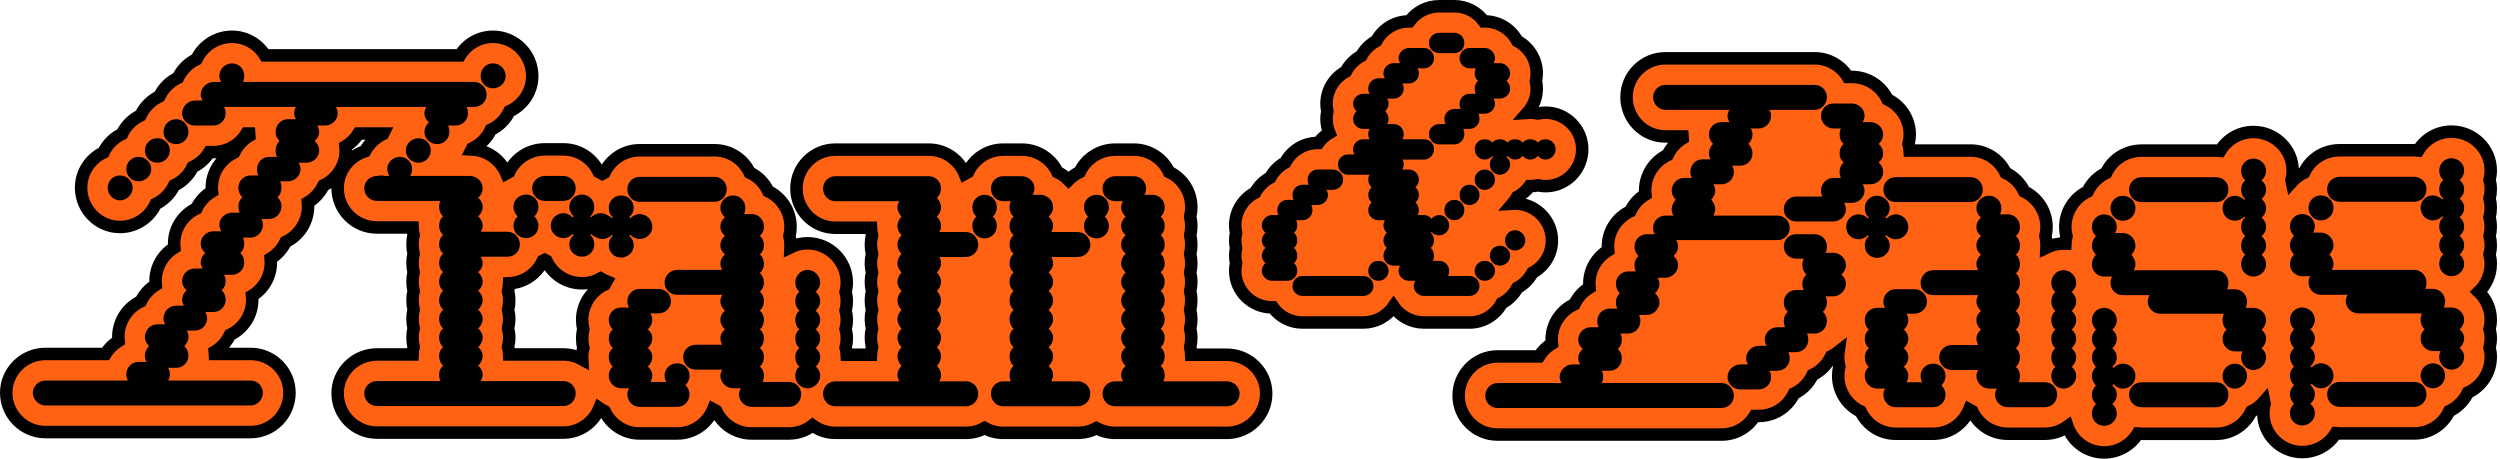 <svg width="800" height="147" viewBox="0 0 800 147" fill="none" xmlns="http://www.w3.org/2000/svg">
<g clip-path="url(#clip0_9_2)">
<path d="M240.545 138.71C235.545 138.71 231.218 135.776 229.194 131.539C228.85 131.375 228.515 131.195 228.188 131.002C226.306 135.526 221.879 138.71 216.73 138.71H204.678C199.753 138.71 195.489 135.796 193.48 131.582C192.893 131.304 192.33 130.98 191.796 130.616C189.937 135.194 185.482 138.427 180.295 138.427H120.618C113.687 138.427 108.048 132.788 108.048 125.856C108.048 119.007 113.687 113.434 120.618 113.434H132.018C132.052 112.606 132.165 111.795 132.355 111.007C132.126 110.037 132.008 109.027 132.008 107.996C132.008 106.99 132.126 106.004 132.354 105.053C132.126 104.083 132.008 103.074 132.008 102.044C132.008 101.028 132.129 100.031 132.362 99.071C132.128 98.105 132.008 97.106 132.008 96.092C132.008 95.061 132.126 94.051 132.355 93.081C132.126 92.13 132.008 91.143 132.008 90.137C132.008 89.106 132.126 88.097 132.354 87.127C132.126 86.177 132.008 85.189 132.008 84.184C132.008 83.153 132.126 82.144 132.354 81.175C132.126 80.224 132.008 79.237 132.008 78.231C132.008 77.184 132.124 76.168 132.349 75.197C132.164 74.417 132.052 73.613 132.019 72.795H120.618C113.687 72.795 108.048 67.157 108.048 60.227C108.048 54.684 111.74 49.977 116.82 48.381C118.074 46.004 120.084 44.075 122.532 42.908C122.562 42.845 122.594 42.78 122.625 42.717H114.741C113.698 44.4 112.262 45.82 110.559 46.851C110.606 47.283 110.63 47.718 110.63 48.154C110.63 53.078 107.716 57.343 103.502 59.352C102.429 61.62 100.683 63.518 98.519 64.791C98.559 65.194 98.578 65.603 98.578 66.014C98.578 71.05 95.636 75.403 91.4 77.408C90.348 79.616 88.675 81.467 86.614 82.73C86.653 83.153 86.673 83.583 86.673 84.019C86.673 88.525 84.26 92.48 80.658 94.657C80.698 95.075 80.718 95.499 80.718 95.926C80.718 100.886 77.796 105.177 73.583 107.166C72.532 109.391 70.84 111.255 68.748 112.52C68.773 112.768 68.792 113.018 68.802 113.268H80.2C87.051 113.268 92.626 118.841 92.626 125.69C92.626 132.622 87.051 138.261 80.2 138.261H14.571C7.639 138.261 2 132.622 2 125.69C2 118.841 7.639 113.268 14.571 113.268H33.734C34.778 111.563 36.22 110.13 37.931 109.097C37.887 108.678 37.865 108.256 37.865 107.831C37.865 102.79 40.814 98.433 45.059 96.432C46.112 94.249 47.778 92.416 49.832 91.156C49.792 90.764 49.772 90.368 49.772 89.971C49.772 85.438 52.184 81.458 55.792 79.247C55.748 78.81 55.725 78.367 55.725 77.919C55.725 72.994 58.639 68.73 62.853 66.721C63.925 64.454 65.671 62.559 67.833 61.285C67.796 60.882 67.777 60.473 67.777 60.062C67.777 55.101 70.699 50.809 74.912 48.818C75.962 46.595 77.654 44.73 79.747 43.466C79.722 43.218 79.705 42.968 79.694 42.717H78.897C76.712 46.286 72.777 48.672 68.295 48.672H66.992C65.724 50.741 63.868 52.412 61.657 53.452C60.425 56.025 58.324 58.116 55.73 59.352C54.506 61.938 52.408 64.042 49.814 65.289C47.826 69.616 43.449 72.629 38.383 72.629C31.531 72.629 25.957 66.991 25.957 60.062C25.957 55.1 28.88 50.808 33.095 48.817C34.327 46.211 36.44 44.098 39.047 42.866C40.275 40.264 42.381 38.155 44.98 36.921C46.214 34.266 48.349 32.11 50.99 30.85C52.232 28.247 54.343 26.136 56.944 24.894C58.187 22.294 60.296 20.185 62.896 18.942C64.919 14.706 69.248 11.771 74.248 11.771C78.701 11.771 82.614 14.153 84.808 17.724H147.179C149.373 14.153 153.286 11.771 157.739 11.771C164.67 11.771 170.31 17.41 170.31 24.342C170.31 29.333 167.316 33.645 163.01 35.619C161.775 38.21 159.67 40.309 157.075 41.534C155.843 44.144 153.729 46.258 151.12 47.489C151.068 47.599 151.015 47.707 150.96 47.815C155.944 48.037 160.181 51.144 162.001 55.481C162.309 55.301 162.626 55.134 162.95 54.978C164.955 50.743 169.308 47.802 174.343 47.802H180.295C185.255 47.802 189.546 50.724 191.537 54.935C191.947 55.13 192.346 55.346 192.731 55.582C192.962 55.454 193.198 55.333 193.438 55.22C195.428 51.006 199.718 48.084 204.678 48.084H228.638C233.597 48.084 237.887 51.006 239.877 55.219C242.492 56.454 244.611 58.575 245.842 61.192C250.05 63.207 252.968 67.546 252.968 72.56C252.968 73.557 252.852 74.536 252.626 75.481C252.853 76.451 252.968 77.467 252.968 78.515C252.968 78.72 252.963 78.924 252.954 79.127C254.6 78.311 256.451 77.852 258.405 77.852C265.335 77.852 270.973 83.489 270.973 90.42C270.973 91.428 270.844 92.423 270.597 93.386C270.843 94.361 270.973 95.365 270.973 96.375C270.973 97.238 270.879 98.257 270.597 99.362C270.844 100.324 270.973 101.319 270.973 102.327C270.973 103.336 270.843 104.34 270.597 105.314C270.844 106.276 270.973 107.271 270.973 108.279C270.973 109.289 270.843 110.293 270.597 111.269C270.785 112.002 270.905 112.754 270.951 113.517H278.695C278.731 112.688 278.851 111.871 279.052 111.073C278.81 110.095 278.684 109.089 278.684 108.079C278.684 107.074 278.809 106.082 279.051 105.118C278.81 104.141 278.684 103.136 278.684 102.127C278.684 101.119 278.81 100.123 279.054 99.156C278.808 98.184 278.684 97.189 278.684 96.175C278.684 95.165 278.81 94.16 279.052 93.182C278.809 92.218 278.684 91.225 278.684 90.22C278.684 89.211 278.81 88.206 279.051 87.228C278.809 86.266 278.684 85.272 278.684 84.268C278.684 83.259 278.81 82.253 279.051 81.275C278.809 80.312 278.684 79.319 278.684 78.314C278.684 77.288 278.807 76.277 279.046 75.3C278.849 74.509 278.73 73.698 278.695 72.878H267.295C260.443 72.878 254.869 67.24 254.869 60.31C254.869 53.459 260.443 47.885 267.295 47.885H297.207C302.389 47.885 306.84 51.074 308.7 55.594C309.049 55.386 309.408 55.193 309.778 55.019C311.769 50.807 316.06 47.885 321.02 47.885H326.972C332.007 47.885 336.36 50.826 338.365 55.062C339.7 55.698 340.905 56.562 341.928 57.6C342.951 56.562 344.155 55.698 345.491 55.062C347.496 50.826 351.849 47.885 356.884 47.885H362.836C367.797 47.885 372.088 50.806 374.079 55.02C378.293 57.009 381.214 61.301 381.214 66.263C381.214 67.315 381.097 68.336 380.869 69.311C381.098 70.286 381.214 71.307 381.214 72.359C381.214 73.356 381.098 74.336 380.873 75.28C381.099 76.251 381.214 77.267 381.214 78.314C381.214 79.32 381.096 80.307 380.868 81.258C381.096 82.228 381.214 83.237 381.214 84.268C381.214 85.273 381.096 86.26 380.868 87.211C381.096 88.181 381.214 89.189 381.214 90.22C381.214 91.226 381.096 92.213 380.867 93.164C381.096 94.134 381.214 95.144 381.214 96.175C381.214 97.189 381.094 98.188 380.86 99.154C381.094 100.114 381.214 101.111 381.214 102.127C381.214 103.157 381.096 104.166 380.868 105.136C381.096 106.087 381.214 107.073 381.214 108.079C381.214 109.11 381.096 110.12 380.867 111.091C381.057 111.878 381.17 112.689 381.204 113.517H392.604C399.535 113.517 405.174 119.09 405.174 125.939C405.174 132.871 399.535 138.51 392.604 138.51H356.884C354.686 138.51 352.637 137.974 350.858 137.021C349.078 137.974 347.029 138.51 344.832 138.51H321.02C318.864 138.51 316.835 137.952 315.065 136.971C313.297 137.952 311.268 138.51 309.112 138.51H267.295C264.574 138.51 262.054 137.62 260.005 136.113C257.91 137.741 255.29 138.71 252.45 138.71L240.545 138.71ZM180.295 113.434C182.481 113.434 184.538 114.001 186.324 114.996C186.31 114.744 186.302 114.489 186.302 114.234C186.302 113.228 186.42 112.241 186.649 111.29C186.421 110.32 186.302 109.311 186.302 108.279C186.302 107.273 186.42 106.287 186.649 105.336C186.42 104.366 186.302 103.357 186.302 102.327C186.302 97.367 189.224 93.077 193.437 91.087C193.611 90.717 193.803 90.357 194.012 90.009C193.397 89.756 192.806 89.454 192.245 89.11C190.467 90.094 188.423 90.654 186.25 90.654C181.215 90.654 176.861 87.713 174.856 83.478C174.671 83.389 174.488 83.297 174.308 83.199C174.102 83.311 173.892 83.419 173.678 83.519C171.756 87.588 167.688 90.452 162.943 90.644C162.907 91.478 162.783 92.302 162.578 93.103C162.824 94.078 162.954 95.082 162.954 96.092C162.954 96.955 162.86 97.974 162.578 99.079C162.825 100.041 162.954 101.036 162.954 102.044C162.954 103.053 162.824 104.057 162.578 105.03C162.825 105.993 162.954 106.988 162.954 107.996C162.954 109.005 162.824 110.01 162.578 110.985C162.783 111.782 162.906 112.603 162.942 113.434H180.295Z" fill="#FF6213" stroke="#010101" stroke-width="4"/>
<path d="M155.706 30.294C155.706 32.472 153.965 34.213 151.787 34.213H149.317C149.609 34.794 149.754 35.52 149.754 36.246C149.754 38.424 148.01 40.168 145.832 40.168H143.365C143.654 40.747 143.798 41.475 143.798 42.202C143.798 44.379 142.057 46.121 139.879 46.121C137.701 46.121 135.813 44.379 135.813 42.202C135.813 41.039 136.394 39.876 137.265 39.15C136.394 38.424 135.813 37.409 135.813 36.246C135.813 35.52 136.105 34.794 136.394 34.213H107.5C107.789 34.794 108.079 35.52 108.079 36.246C108.079 38.424 106.193 40.168 104.015 40.168H101.545C101.837 40.747 102.126 41.475 102.126 42.202C102.126 43.361 101.545 44.379 100.674 45.105C101.545 45.831 102.126 46.991 102.126 48.154C102.126 50.332 100.238 52.073 98.06 52.073H95.593C95.882 52.654 96.174 53.38 96.174 54.106C96.174 56.284 94.285 58.028 92.107 58.028H89.64C89.93 58.607 90.074 59.333 90.074 60.061C90.074 61.221 89.64 62.384 88.767 63.11C89.64 63.836 90.074 64.851 90.074 66.014C90.074 68.192 88.333 70.08 86.155 70.08H83.685C83.977 70.659 84.122 71.24 84.122 71.966C84.122 74.144 82.378 76.033 80.2 76.033H77.733C78.022 76.614 78.169 77.192 78.169 77.918C78.169 79.226 77.733 80.244 76.862 80.97C77.733 81.696 78.169 82.711 78.169 84.018C78.169 86.196 76.425 87.937 74.247 87.937H71.633C72.07 88.519 72.214 89.245 72.214 89.971C72.214 91.133 71.78 92.149 70.907 92.874C71.78 93.6 72.214 94.763 72.214 95.926C72.214 98.104 70.473 99.845 68.295 99.845H65.68C66.117 100.426 66.262 101.152 66.262 101.878C66.262 104.056 64.518 105.797 62.34 105.797H59.728C60.162 106.379 60.309 107.105 60.309 107.831C60.309 108.993 59.728 110.008 59.002 110.734C59.728 111.46 60.309 112.623 60.309 113.786C60.309 115.964 58.565 117.705 56.388 117.705H53.773C54.21 118.286 54.354 119.012 54.354 119.738C54.354 120.464 54.21 121.19 53.773 121.771H80.2C82.378 121.771 84.122 123.513 84.122 125.691C84.122 127.868 82.378 129.757 80.2 129.757H14.571C12.393 129.757 10.504 127.868 10.504 125.691C10.504 123.513 12.393 121.771 14.571 121.771H40.998C40.561 121.19 40.416 120.464 40.416 119.738C40.416 117.56 42.157 115.819 44.335 115.819H46.95C46.513 115.238 46.369 114.512 46.369 113.786C46.369 112.623 46.95 111.46 47.676 110.734C46.95 110.008 46.369 108.993 46.369 107.831C46.369 105.653 48.113 103.767 50.291 103.767H52.902C52.468 103.186 52.321 102.604 52.321 101.878C52.321 99.7 54.065 97.812 56.388 97.812H58.858C58.565 97.233 58.276 96.652 58.276 95.926C58.276 94.763 58.858 93.6 59.728 92.874C58.858 92.149 58.276 91.133 58.276 89.971C58.276 87.648 60.162 85.907 62.34 85.907H64.81C64.518 85.326 64.228 84.6 64.228 84.018C64.228 82.711 64.81 81.696 65.68 80.97C64.81 80.244 64.228 79.226 64.228 77.918C64.228 75.741 66.117 73.999 68.295 73.999H70.762C70.473 73.418 70.181 72.692 70.181 71.966C70.181 69.788 72.07 68.047 74.248 68.047H76.718C76.425 67.466 76.281 66.74 76.281 66.014C76.281 64.851 76.718 63.836 77.588 63.11C76.718 62.384 76.281 61.221 76.281 60.061C76.281 57.881 78.022 56.139 80.2 56.139H82.67C82.378 55.558 82.233 54.832 82.233 54.106C82.233 51.928 83.977 50.187 86.155 50.187H88.622C88.333 49.606 88.188 48.88 88.188 48.154C88.188 46.991 88.622 45.831 89.493 45.105C88.622 44.379 88.188 43.361 88.188 42.202C88.188 40.021 89.93 38.135 92.107 38.135H94.722C94.285 37.554 94.141 36.972 94.141 36.246C94.141 35.52 94.285 34.794 94.722 34.213H71.633C72.07 34.794 72.214 35.52 72.214 36.246C72.214 38.424 70.473 40.168 68.295 40.168H62.34C60.162 40.168 58.276 38.424 58.276 36.246C58.276 34.068 60.162 32.18 62.34 32.18H64.81C64.518 31.601 64.229 31.02 64.229 30.294C64.229 28.116 66.117 26.227 68.295 26.227H70.762C70.473 25.646 70.181 25.067 70.181 24.342C70.181 22.016 72.07 20.275 74.248 20.275C76.425 20.275 78.169 22.016 78.169 24.342C78.169 25.067 78.022 25.646 77.733 26.227H151.787C153.965 26.227 155.706 28.116 155.706 30.294ZM34.461 60.061C34.461 57.881 36.205 56.139 38.383 56.139C40.561 56.139 42.45 57.881 42.45 60.061C42.45 62.239 40.561 64.125 38.383 64.125C36.205 64.125 34.461 62.239 34.461 60.061ZM40.416 54.106C40.416 51.928 42.157 50.187 44.335 50.187C46.513 50.187 48.402 51.928 48.402 54.106C48.402 56.284 46.513 58.028 44.335 58.028C42.157 58.028 40.416 56.284 40.416 54.106ZM46.369 48.154C46.369 45.976 48.113 44.232 50.291 44.232C52.613 44.232 54.354 45.976 54.354 48.154C54.354 50.332 52.613 52.073 50.291 52.073C48.113 52.073 46.369 50.332 46.369 48.154ZM52.321 42.202C52.321 40.021 54.065 38.135 56.388 38.135C58.565 38.135 60.309 40.021 60.309 42.202C60.309 44.379 58.565 46.121 56.388 46.121C54.065 46.121 52.321 44.379 52.321 42.202ZM125.939 60.061C125.939 62.239 124.197 64.125 122.019 64.125C119.697 64.125 117.953 62.239 117.953 60.061C117.953 57.881 119.697 56.139 122.019 56.139C124.197 56.139 125.939 57.881 125.939 60.061ZM131.894 54.106C131.894 56.284 130.15 58.028 127.972 58.028C125.794 58.028 123.908 56.284 123.908 54.106C123.908 51.928 125.794 50.187 127.972 50.187C130.15 50.187 131.894 51.928 131.894 54.106ZM137.846 48.154C137.846 50.332 136.105 52.073 133.927 52.073C131.749 52.073 129.86 50.332 129.86 48.154C129.86 45.976 131.749 44.232 133.927 44.232C136.105 44.232 137.846 45.976 137.846 48.154ZM161.806 24.342C161.806 26.52 159.917 28.261 157.739 28.261C155.561 28.261 153.817 26.52 153.817 24.342C153.817 22.016 155.561 20.275 157.739 20.275C159.917 20.275 161.806 22.016 161.806 24.342ZM184.217 125.856C184.217 128.182 182.473 129.923 180.295 129.923H120.618C118.44 129.923 116.552 128.182 116.552 125.856C116.552 123.678 118.44 121.937 120.618 121.937H140.945C140.656 121.356 140.512 120.63 140.512 119.904C140.512 118.741 140.945 117.726 141.819 117C140.945 116.274 140.512 115.111 140.512 113.951C140.512 112.789 140.945 111.774 141.819 111.048C140.945 110.322 140.512 109.159 140.512 107.996C140.512 106.836 140.945 105.818 141.819 105.092C140.945 104.366 140.512 103.207 140.512 102.044C140.512 100.881 140.945 99.866 141.819 99.14C140.945 98.269 140.512 97.251 140.512 96.091C140.512 94.929 140.945 93.766 141.819 93.04C140.945 92.314 140.512 91.299 140.512 90.136C140.512 88.977 140.945 87.814 141.819 87.088C140.945 86.362 140.512 85.347 140.512 84.184C140.512 83.021 140.945 81.861 141.819 81.135C140.945 80.409 140.512 79.391 140.512 78.232C140.512 76.924 140.945 75.906 141.819 75.18C140.945 74.454 140.512 73.439 140.512 72.276C140.512 70.972 140.945 69.954 141.819 69.228C140.945 68.502 140.512 67.487 140.512 66.179C140.512 65.454 140.656 64.872 140.945 64.291H120.618C118.44 64.291 116.552 62.55 116.552 60.227C116.552 58.046 118.44 56.305 120.618 56.305H150.386C152.564 56.305 154.45 58.046 154.45 60.227C154.45 61.532 153.868 62.55 152.998 63.276C153.868 64.001 154.45 65.017 154.45 66.179C154.45 67.487 153.868 68.502 152.998 69.228C153.868 69.954 154.45 70.972 154.45 72.276C154.45 73.002 154.16 73.584 153.868 74.165H162.435C164.613 74.165 166.357 76.054 166.357 78.232C166.357 80.409 164.613 82.151 162.435 82.151H153.868C154.16 82.732 154.45 83.458 154.45 84.184C154.45 85.347 153.868 86.362 152.998 87.088C153.868 87.814 154.45 88.977 154.45 90.136C154.45 91.299 153.868 92.314 152.998 93.04C153.868 93.766 154.45 94.929 154.45 96.091C154.45 97.251 153.868 98.269 152.998 99.14C153.868 99.866 154.45 100.881 154.45 102.044C154.45 103.207 153.868 104.366 152.998 105.092C153.868 105.818 154.45 106.836 154.45 107.996C154.45 109.159 153.868 110.322 152.998 111.048C153.868 111.774 154.45 112.789 154.45 113.951C154.45 115.111 153.868 116.274 152.998 117C153.868 117.726 154.45 118.741 154.45 119.904C154.45 120.63 154.16 121.356 153.868 121.937H180.295C182.473 121.937 184.217 123.678 184.217 125.856ZM165.631 69.228C164.905 68.502 164.324 67.487 164.324 66.179C164.324 64.001 166.065 62.258 168.39 62.258C170.568 62.258 172.309 64.001 172.309 66.179C172.309 67.487 171.728 68.502 171.002 69.228C171.728 69.954 172.309 70.972 172.309 72.276C172.309 74.454 170.568 76.198 168.39 76.198C166.065 76.198 164.324 74.454 164.324 72.276C164.324 70.972 164.905 69.954 165.631 69.228ZM170.276 60.227C170.276 58.046 172.165 56.305 174.343 56.305H180.295C182.473 56.305 184.217 58.046 184.217 60.227C184.217 62.55 182.473 64.291 180.295 64.291H174.343C172.165 64.291 170.276 62.55 170.276 60.227ZM196.125 72.276C196.125 74.454 194.381 76.198 192.203 76.198C191.04 76.198 189.88 75.617 189.154 74.891C189.058 74.987 188.96 75.084 188.862 75.18C189.736 75.906 190.169 76.924 190.169 78.232C190.169 80.409 188.428 82.151 186.25 82.151C184.072 82.151 182.184 80.409 182.184 78.232C182.184 76.924 182.765 75.906 183.636 75.18C183.443 75.084 183.297 74.987 183.199 74.891C182.473 75.617 181.458 76.198 180.295 76.198C178.117 76.198 176.231 74.454 176.231 72.276C176.231 69.954 178.117 68.213 180.295 68.213C181.458 68.213 182.473 68.791 183.199 69.517C183.297 69.421 183.443 69.324 183.636 69.228C182.765 68.502 182.184 67.487 182.184 66.179C182.184 64.001 184.072 62.258 186.25 62.258C188.428 62.258 190.169 64.001 190.169 66.179C190.169 67.487 189.736 68.502 188.862 69.228C189.01 69.373 189.154 69.517 189.154 69.517C189.88 68.791 191.04 68.213 192.203 68.213C194.381 68.213 196.125 69.954 196.125 72.276ZM196.111 75.463L195.822 75.174C195.096 75.9 193.933 76.481 192.773 76.481C190.595 76.481 188.851 74.737 188.851 72.56C188.851 70.237 190.595 68.496 192.773 68.496C193.933 68.496 195.096 69.074 195.822 69.8L196.111 69.511C195.24 68.785 194.806 67.77 194.806 66.463C194.806 64.285 196.548 62.541 198.725 62.541C200.903 62.541 202.792 64.285 202.792 66.463C202.792 67.77 202.211 68.785 201.34 69.511C201.533 69.608 201.678 69.704 201.774 69.8C202.5 69.074 203.518 68.496 204.678 68.496C206.856 68.496 208.744 70.237 208.744 72.56C208.744 74.737 206.856 76.481 204.678 76.481C203.518 76.481 202.5 75.9 201.774 75.174C201.678 75.271 201.533 75.367 201.34 75.463C202.211 76.189 202.792 77.207 202.792 78.515C202.792 80.693 200.903 82.434 198.725 82.434C196.548 82.434 194.806 80.693 194.806 78.515C194.806 77.207 195.24 76.189 196.111 75.463ZM219.345 123.235C220.071 123.961 220.652 124.979 220.652 126.139C220.652 128.465 218.908 130.206 216.73 130.206H204.678C202.5 130.206 200.759 128.465 200.759 126.139C200.759 125.413 200.903 124.832 201.34 124.254H198.725C196.548 124.254 194.806 122.365 194.806 120.187C194.806 119.024 195.24 118.009 196.111 117.283C195.24 116.557 194.806 115.394 194.806 114.235C194.806 113.072 195.24 112.057 196.111 111.331C195.24 110.605 194.806 109.442 194.806 108.279C194.806 107.12 195.24 106.102 196.111 105.376C195.24 104.65 194.806 103.49 194.806 102.327C194.806 100.149 196.548 98.408 198.725 98.408H201.34C200.903 97.827 200.759 97.101 200.759 96.375C200.759 94.197 202.5 92.453 204.678 92.453H210.633C212.956 92.453 214.697 94.197 214.697 96.375C214.697 98.553 212.956 100.294 210.633 100.294H208.163C208.455 100.875 208.744 101.601 208.744 102.327C208.744 103.49 208.163 104.65 207.292 105.376C208.163 106.102 208.744 107.12 208.744 108.279C208.744 109.442 208.163 110.605 207.292 111.331C208.163 112.057 208.744 113.072 208.744 114.235C208.744 115.394 208.163 116.557 207.292 117.283C208.163 118.009 208.744 119.024 208.744 120.187C208.744 120.913 208.455 121.639 208.163 122.22H213.245C212.811 121.639 212.666 120.913 212.666 120.187C212.666 118.009 214.407 116.268 216.73 116.268C218.908 116.268 220.652 118.009 220.652 120.187C220.652 121.494 220.071 122.51 219.345 123.235ZM200.759 60.51C200.759 58.33 202.5 56.588 204.678 56.588H228.638C230.815 56.588 232.557 58.33 232.557 60.51C232.557 62.833 230.815 64.574 228.638 64.574H204.678C202.5 64.574 200.759 62.833 200.759 60.51ZM256.372 126.139C256.372 128.465 254.628 130.206 252.45 130.206H240.545C238.367 130.206 236.479 128.465 236.479 126.139C236.479 125.413 236.768 124.832 237.06 124.254H234.59C232.412 124.254 230.526 122.365 230.526 120.187C230.526 119.461 230.815 118.88 231.105 118.298H222.685C220.36 118.298 218.619 116.413 218.619 114.235C218.619 112.057 220.36 110.313 222.685 110.313H231.105C230.815 109.731 230.526 109.005 230.526 108.279C230.526 107.12 231.105 106.102 231.978 105.376C231.105 104.65 230.526 103.49 230.526 102.327C230.526 101.164 231.105 100.149 231.978 99.423C231.105 98.553 230.526 97.535 230.526 96.375C230.526 95.649 230.815 94.923 231.105 94.341H216.73C214.407 94.341 212.666 92.597 212.666 90.419C212.666 88.242 214.407 86.356 216.73 86.356H231.105C230.815 85.775 230.526 85.193 230.526 84.467C230.526 83.305 231.105 82.145 231.978 81.419C231.105 80.693 230.526 79.675 230.526 78.515C230.526 77.207 231.105 76.189 231.978 75.463C231.105 74.737 230.526 73.722 230.526 72.56C230.526 71.255 231.105 70.237 231.978 69.511C231.105 68.785 230.526 67.77 230.526 66.463C230.526 64.285 232.412 62.541 234.59 62.541C236.768 62.541 238.512 64.285 238.512 66.463C238.512 67.189 238.367 67.915 238.075 68.496H240.545C242.723 68.496 244.464 70.237 244.464 72.56C244.464 73.722 244.027 74.737 243.157 75.463C244.027 76.189 244.464 77.207 244.464 78.515C244.464 79.675 244.027 80.693 243.157 81.419C244.027 82.145 244.464 83.305 244.464 84.467C244.464 85.63 244.027 86.645 243.157 87.371C244.027 88.097 244.464 89.26 244.464 90.419C244.464 91.582 244.027 92.597 243.157 93.323C244.027 94.049 244.464 95.212 244.464 96.375C244.464 97.535 244.027 98.553 243.157 99.423C244.027 100.149 244.464 101.164 244.464 102.327C244.464 103.49 244.027 104.65 243.157 105.376C244.027 106.102 244.464 107.12 244.464 108.279C244.464 109.442 244.027 110.605 243.157 111.331C244.027 112.057 244.464 113.072 244.464 114.235C244.464 115.394 244.027 116.557 243.157 117.283C244.027 118.009 244.464 119.024 244.464 120.187C244.464 120.913 244.32 121.639 244.027 122.22H252.45C254.628 122.22 256.372 123.961 256.372 126.139ZM261.017 99.423C261.887 100.149 262.469 101.164 262.469 102.327C262.469 103.49 261.887 104.65 261.017 105.376C261.887 106.102 262.469 107.12 262.469 108.279C262.469 109.442 261.887 110.605 261.017 111.331C261.887 112.057 262.469 113.072 262.469 114.235C262.469 115.394 261.887 116.557 261.017 117.283C261.887 118.009 262.469 119.024 262.469 120.187C262.469 122.365 260.583 124.254 258.405 124.254C256.227 124.254 254.483 122.365 254.483 120.187C254.483 119.024 254.92 118.009 255.79 117.283C254.92 116.557 254.483 115.394 254.483 114.235C254.483 113.072 254.92 112.057 255.79 111.331C254.92 110.605 254.483 109.442 254.483 108.279C254.483 107.12 254.92 106.102 255.79 105.376C254.92 104.65 254.483 103.49 254.483 102.327C254.483 101.164 254.92 100.149 255.79 99.423C254.92 98.553 254.483 97.534 254.483 96.375C254.483 95.212 254.92 94.049 255.79 93.323C254.92 92.597 254.483 91.582 254.483 90.419C254.483 88.242 256.227 86.356 258.405 86.356C260.583 86.356 262.469 88.242 262.469 90.419C262.469 91.582 261.887 92.597 261.017 93.323C261.887 94.049 262.469 95.212 262.469 96.375C262.469 97.535 261.887 98.553 261.017 99.423ZM313.034 78.315C313.034 80.493 311.29 82.234 309.112 82.234H300.545C300.982 82.815 301.126 83.541 301.126 84.267C301.126 85.43 300.545 86.445 299.819 87.171C300.545 87.897 301.126 89.06 301.126 90.219C301.126 91.382 300.545 92.397 299.819 93.123C300.545 93.849 301.126 95.012 301.126 96.175C301.126 97.335 300.545 98.353 299.819 99.223C300.545 99.949 301.126 100.964 301.126 102.127C301.126 103.29 300.545 104.45 299.819 105.176C300.545 105.902 301.126 106.92 301.126 108.079C301.126 109.242 300.545 110.405 299.819 111.131C300.545 111.857 301.126 112.872 301.126 114.035C301.126 115.195 300.545 116.357 299.819 117.083C300.545 117.809 301.126 118.824 301.126 119.987C301.126 120.713 300.982 121.439 300.545 122.02H309.112C311.29 122.02 313.034 123.761 313.034 125.939C313.034 128.265 311.29 130.006 309.112 130.006H267.295C265.117 130.006 263.373 128.265 263.373 125.939C263.373 123.761 265.117 122.02 267.295 122.02H287.767C287.478 121.439 287.188 120.713 287.188 119.987C287.188 118.824 287.767 117.809 288.493 117.083C287.767 116.357 287.188 115.195 287.188 114.035C287.188 112.872 287.767 111.857 288.493 111.131C287.767 110.405 287.188 109.242 287.188 108.079C287.188 106.92 287.767 105.902 288.493 105.176C287.767 104.45 287.188 103.29 287.188 102.127C287.188 100.964 287.767 99.949 288.493 99.223C287.767 98.353 287.188 97.335 287.188 96.175C287.188 95.012 287.767 93.849 288.493 93.123C287.767 92.397 287.188 91.382 287.188 90.219C287.188 89.06 287.767 87.897 288.493 87.171C287.767 86.445 287.188 85.43 287.188 84.267C287.188 83.105 287.767 81.945 288.493 81.219C287.767 80.493 287.188 79.475 287.188 78.315C287.188 77.007 287.767 75.99 288.493 75.263C287.767 74.537 287.188 73.522 287.188 72.36C287.188 71.055 287.767 70.037 288.493 69.311C287.767 68.585 287.188 67.57 287.188 66.263C287.188 65.537 287.478 64.955 287.767 64.374H267.295C265.117 64.374 263.373 62.633 263.373 60.31C263.373 58.13 265.117 56.388 267.295 56.388H297.207C299.385 56.388 301.126 58.13 301.126 60.31C301.126 61.615 300.545 62.633 299.819 63.359C300.545 64.085 301.126 65.1 301.126 66.263C301.126 67.57 300.545 68.585 299.819 69.311C300.545 70.037 301.126 71.055 301.126 72.36C301.126 73.086 300.982 73.667 300.545 74.248H309.112C311.29 74.248 313.034 76.137 313.034 78.315ZM315.064 76.281C312.886 76.281 311.145 74.537 311.145 72.36C311.145 71.055 311.582 70.037 312.452 69.311C311.582 68.585 311.145 67.57 311.145 66.263C311.145 64.085 312.886 62.341 315.064 62.341C317.245 62.341 318.986 64.085 318.986 66.263C318.986 67.57 318.549 68.585 317.679 69.311C318.549 70.037 318.986 71.055 318.986 72.36C318.986 74.537 317.245 76.281 315.064 76.281ZM336.409 82.234C336.701 82.815 336.991 83.541 336.991 84.267C336.991 85.43 336.409 86.445 335.539 87.171C336.409 87.897 336.991 89.06 336.991 90.219C336.991 91.382 336.409 92.397 335.539 93.123C336.409 93.849 336.991 95.012 336.991 96.175C336.991 97.335 336.409 98.353 335.539 99.223C336.409 99.949 336.991 100.964 336.991 102.127C336.991 103.29 336.409 104.45 335.539 105.176C336.409 105.902 336.991 106.92 336.991 108.079C336.991 109.242 336.409 110.405 335.539 111.131C336.409 111.857 336.991 112.872 336.991 114.035C336.991 115.195 336.409 116.357 335.539 117.083C336.409 117.809 336.991 118.824 336.991 119.987C336.991 120.713 336.701 121.439 336.409 122.02H344.832C347.154 122.02 348.898 123.761 348.898 125.939C348.898 128.265 347.154 130.006 344.832 130.006H321.019C318.842 130.006 317.098 128.265 317.098 125.939C317.098 123.761 318.842 122.02 321.019 122.02H323.487C323.197 121.439 323.053 120.713 323.053 119.987C323.053 118.824 323.487 117.809 324.36 117.083C323.487 116.357 323.053 115.194 323.053 114.035C323.053 112.872 323.487 111.857 324.36 111.131C323.487 110.405 323.053 109.242 323.053 108.079C323.053 106.92 323.487 105.902 324.36 105.176C323.487 104.45 323.053 103.29 323.053 102.127C323.053 100.964 323.487 99.949 324.36 99.223C323.487 98.353 323.053 97.335 323.053 96.175C323.053 95.012 323.487 93.849 324.36 93.123C323.487 92.397 323.053 91.382 323.053 90.219C323.053 89.06 323.487 87.897 324.36 87.171C323.487 86.445 323.053 85.43 323.053 84.267C323.053 83.105 323.487 81.945 324.36 81.219C323.487 80.493 323.053 79.475 323.053 78.315C323.053 77.007 323.487 75.99 324.36 75.263C323.487 74.537 323.053 73.522 323.053 72.36C323.053 71.055 323.487 70.037 324.36 69.311C323.487 68.585 323.053 67.57 323.053 66.263C323.053 65.537 323.197 64.955 323.487 64.374H321.019C318.842 64.374 317.098 62.633 317.098 60.31C317.098 58.13 318.842 56.388 321.019 56.388H326.972C329.15 56.388 331.038 58.13 331.038 60.31C331.038 61.036 330.746 61.762 330.457 62.341H332.924C335.105 62.341 336.991 64.085 336.991 66.263C336.991 67.57 336.409 68.585 335.539 69.311C336.409 70.037 336.991 71.055 336.991 72.36C336.991 73.086 336.701 73.667 336.409 74.248H344.832C347.154 74.248 348.898 76.137 348.898 78.315C348.898 80.493 347.154 82.234 344.832 82.234H336.409ZM350.932 76.281C348.606 76.281 346.865 74.537 346.865 72.36C346.865 71.055 347.446 70.037 348.172 69.311C347.446 68.585 346.865 67.57 346.865 66.263C346.865 64.085 348.606 62.341 350.932 62.341C353.109 62.341 354.851 64.085 354.851 66.263C354.851 67.57 354.269 68.585 353.543 69.311C354.269 70.037 354.851 71.055 354.851 72.36C354.851 74.537 353.109 76.281 350.932 76.281ZM396.67 125.939C396.67 128.265 394.782 130.006 392.604 130.006H356.884C354.561 130.006 352.817 128.265 352.817 125.939C352.817 123.761 354.561 122.02 356.884 122.02H359.351C359.062 121.439 358.773 120.713 358.773 119.987C358.773 118.824 359.351 117.809 360.224 117.083C359.351 116.357 358.773 115.195 358.773 114.035C358.773 112.872 359.351 111.857 360.224 111.131C359.351 110.405 358.773 109.242 358.773 108.079C358.773 106.92 359.351 105.902 360.224 105.176C359.351 104.45 358.773 103.29 358.773 102.127C358.773 100.964 359.351 99.949 360.224 99.223C359.351 98.353 358.773 97.335 358.773 96.175C358.773 95.012 359.351 93.849 360.224 93.123C359.351 92.397 358.773 91.382 358.773 90.219C358.773 89.06 359.351 87.897 360.224 87.171C359.351 86.445 358.773 85.43 358.773 84.267C358.773 83.105 359.351 81.945 360.224 81.219C359.351 80.493 358.773 79.475 358.773 78.315C358.773 77.007 359.351 75.99 360.224 75.263C359.351 74.537 358.773 73.522 358.773 72.36C358.773 71.055 359.351 70.037 360.224 69.311C359.351 68.585 358.773 67.57 358.773 66.263C358.773 65.537 359.062 64.955 359.351 64.374H356.884C354.561 64.374 352.817 62.633 352.817 60.31C352.817 58.13 354.561 56.388 356.884 56.388H362.836C365.014 56.388 366.758 58.13 366.758 60.31C366.758 61.036 366.614 61.762 366.177 62.341H368.791C370.969 62.341 372.711 64.085 372.711 66.263C372.711 67.57 372.277 68.585 371.403 69.311C372.277 70.037 372.711 71.055 372.711 72.36C372.711 73.522 372.277 74.537 371.403 75.263C372.277 75.99 372.711 77.007 372.711 78.315C372.711 79.475 372.277 80.493 371.403 81.219C372.277 81.945 372.711 83.105 372.711 84.267C372.711 85.43 372.277 86.445 371.403 87.171C372.277 87.897 372.711 89.06 372.711 90.219C372.711 91.382 372.277 92.397 371.403 93.123C372.277 93.849 372.711 95.012 372.711 96.175C372.711 97.335 372.277 98.353 371.403 99.223C372.277 99.949 372.711 100.964 372.711 102.127C372.711 103.29 372.277 104.45 371.403 105.176C372.277 105.902 372.711 106.92 372.711 108.079C372.711 109.242 372.277 110.405 371.403 111.131C372.277 111.857 372.711 112.872 372.711 114.035C372.711 115.195 372.277 116.357 371.403 117.083C372.277 117.809 372.711 118.824 372.711 119.987C372.711 120.713 372.566 121.439 372.277 122.02H392.604C394.782 122.02 396.67 123.761 396.67 125.939Z" fill="#010101"/>
<path d="M673.32 144.773C667.908 144.773 663.292 141.296 661.592 136.458C659.556 137.934 657.062 138.803 654.372 138.803H642.468C637.468 138.803 633.141 135.869 631.117 131.633C630.772 131.468 630.437 131.288 630.111 131.095C628.229 135.619 623.801 138.803 618.652 138.803H606.6C601.675 138.803 597.411 135.889 595.403 131.675C591.167 129.67 588.225 125.316 588.225 120.28C588.225 119.274 588.343 118.288 588.572 117.337C588.343 116.367 588.225 115.357 588.225 114.327C588.225 113.732 588.267 113.144 588.348 112.564C587.605 113.154 586.795 113.661 585.931 114.069C584.695 116.663 582.604 118.765 580.031 119.997C578.8 122.612 576.684 124.732 574.07 125.967C572.081 130.182 567.789 133.105 562.826 133.105H561.523C559.337 136.673 555.403 139.058 550.921 139.058H479.19C472.34 139.058 466.767 133.484 466.767 126.635C466.767 119.703 472.34 114.063 479.19 114.063H492.465C493.504 112.394 494.922 110.983 496.599 109.956C496.554 109.519 496.531 109.075 496.531 108.627C496.531 103.636 499.525 99.322 503.832 97.35C504.883 95.144 506.565 93.294 508.644 92.037C508.604 91.618 508.583 91.194 508.583 90.768C508.583 86.26 510.996 82.306 514.599 80.128C514.559 79.711 514.539 79.288 514.539 78.862C514.539 73.901 517.461 69.609 521.674 67.619C522.724 65.394 524.416 63.53 526.509 62.266C526.465 61.848 526.443 61.427 526.443 61.003C526.443 55.966 529.386 51.611 533.624 49.607C534.677 47.398 536.351 45.545 538.416 44.282C538.395 44.076 538.379 43.869 538.368 43.661H532.914C526.064 43.661 520.491 38.023 520.491 31.091C520.491 24.238 526.064 18.664 532.914 18.664H580.686C585.169 18.664 589.105 21.051 591.291 24.62H592.594C597.63 24.62 601.983 27.561 603.988 31.798C608.202 33.807 611.117 38.072 611.117 42.998C611.117 44.046 610.992 45.066 610.749 46.046C610.92 46.738 611.033 47.45 611.084 48.178H630.56C635.519 48.178 639.809 51.099 641.799 55.312C644.415 56.546 646.533 58.667 647.764 61.285C651.973 63.3 654.891 67.638 654.891 72.652C654.891 73.649 654.774 74.629 654.549 75.573C654.775 76.544 654.891 77.56 654.891 78.607C654.891 78.812 654.886 79.018 654.876 79.221C656.523 78.404 658.373 77.945 660.328 77.945C660.523 77.945 660.718 77.95 660.912 77.959C660.954 77.161 661.07 76.376 661.257 75.611C661.018 74.654 660.895 73.669 660.895 72.671C660.895 67.656 663.813 63.317 668.023 61.303C669.248 58.698 671.351 56.585 673.948 55.348C675.92 51.087 680.242 48.195 685.373 48.195H709.185C709.611 48.195 710.034 48.217 710.45 48.259C712.627 44.656 716.583 42.243 721.092 42.243C728.022 42.243 733.66 47.816 733.66 54.666C733.66 55.675 733.53 56.679 733.284 57.653C733.327 57.823 733.367 57.994 733.403 58.166C734.498 56.946 735.83 55.942 737.325 55.23C739.297 50.969 743.619 48.077 748.75 48.077H772.562C772.988 48.077 773.411 48.099 773.827 48.141C776.004 44.538 779.96 42.125 784.469 42.125C791.399 42.125 797.037 47.698 797.037 54.548C797.037 55.558 796.908 56.562 796.662 57.536C796.909 58.498 797.037 59.494 797.037 60.503C797.037 61.546 796.914 62.562 796.673 63.536C796.913 64.484 797.037 65.464 797.037 66.456C797.037 67.504 796.913 68.525 796.669 69.505C796.913 70.484 797.037 71.505 797.037 72.553C797.037 73.545 796.913 74.524 796.673 75.473C796.914 76.448 797.037 77.464 797.037 78.508C797.037 79.516 796.909 80.511 796.662 81.473C796.908 82.447 797.037 83.451 797.037 84.46C797.037 87.962 795.564 91.13 793.198 93.39C795.564 95.65 797.037 98.818 797.037 102.32C797.037 103.329 796.908 104.333 796.662 105.307C796.909 106.27 797.037 107.264 797.037 108.272C797.037 109.282 796.908 110.286 796.662 111.262C796.909 112.224 797.037 113.219 797.037 114.228C797.037 119.292 794.025 123.667 789.699 125.655C788.452 128.251 786.347 130.352 783.759 131.575C781.75 135.789 777.486 138.703 772.562 138.703H748.75C748.313 138.703 747.883 138.682 747.46 138.641C745.257 142.242 741.257 144.655 736.697 144.655C729.846 144.655 724.271 139.082 724.271 132.232C724.271 131.194 724.398 130.172 724.643 129.184C724.591 128.974 724.544 128.763 724.503 128.55C723.367 129.867 721.965 130.944 720.382 131.692C718.374 135.906 714.109 138.82 709.185 138.82H685.373C684.937 138.82 684.507 138.799 684.083 138.758C681.881 142.36 677.88 144.773 673.32 144.773Z" fill="#FF6213" stroke="#010101" stroke-width="4"/>
<path d="M554.841 126.634C554.841 128.812 553.1 130.553 550.922 130.553H479.19C477.012 130.553 475.271 128.812 475.271 126.634C475.271 124.454 477.012 122.568 479.19 122.568H499.664C499.372 121.987 499.083 121.405 499.083 120.679C499.083 118.501 500.972 116.615 503.15 116.615H505.617C505.327 116.034 505.035 115.453 505.035 114.727C505.035 113.42 505.617 112.404 506.487 111.678C505.617 110.952 505.035 109.934 505.035 108.627C505.035 106.449 506.924 104.708 509.102 104.708H511.572C511.28 104.127 511.135 103.401 511.135 102.675C511.135 100.497 512.876 98.756 515.054 98.756H517.524C517.232 98.174 517.088 97.448 517.088 96.722C517.088 95.56 517.524 94.544 518.395 93.818C517.524 93.093 517.088 91.93 517.088 90.767C517.088 88.589 518.832 86.848 521.01 86.848H523.477C523.187 86.267 523.043 85.541 523.043 84.815C523.043 83.652 523.477 82.637 524.347 81.911C523.477 81.185 523.043 80.022 523.043 78.862C523.043 76.684 524.784 74.941 526.962 74.941H529.577C529.14 74.359 528.995 73.633 528.995 72.907C528.995 70.729 530.736 68.988 532.914 68.988H535.529C535.092 68.262 534.948 67.681 534.948 66.955C534.948 65.792 535.529 64.632 536.255 63.906C535.529 63.18 534.948 62.162 534.948 61.002C534.948 58.825 536.692 56.936 538.869 56.936H541.481C541.047 56.355 540.903 55.773 540.903 55.047C540.903 52.725 542.644 50.984 544.822 50.984H547.436C547 50.402 546.855 49.821 546.855 49.095C546.855 47.788 547.436 46.772 548.162 46.046C547.436 45.32 546.855 44.302 546.855 42.998C546.855 40.817 548.596 39.076 550.922 39.076H553.389C553.1 38.495 552.807 37.769 552.807 37.043C552.807 36.317 553.1 35.735 553.389 35.157H532.914C530.736 35.157 528.995 33.268 528.995 31.09C528.995 28.913 530.736 27.169 532.914 27.169H580.686C582.864 27.169 584.608 28.913 584.608 31.09C584.608 33.268 582.864 35.157 580.686 35.157H566.167C566.604 35.735 566.748 36.317 566.748 37.043C566.748 39.221 565.004 41.109 562.826 41.109H560.215C560.648 41.691 560.793 42.272 560.793 42.998C560.793 44.302 560.215 45.321 559.489 46.046C560.215 46.772 560.793 47.788 560.793 49.095C560.793 51.273 559.052 53.017 556.874 53.017H554.259C554.696 53.595 554.841 54.321 554.841 55.047C554.841 57.225 553.1 58.969 550.922 58.969H548.307C548.596 59.55 548.888 60.276 548.888 61.002C548.888 62.162 548.307 63.18 547.581 63.906C548.307 64.632 548.888 65.792 548.888 66.955C548.888 67.681 548.596 68.262 548.307 68.988H568.782C570.959 68.988 572.701 70.729 572.701 72.907C572.701 75.085 570.959 76.829 568.782 76.829H536.399C536.692 77.41 536.981 78.136 536.981 78.862C536.981 80.022 536.399 81.185 535.529 81.911C536.399 82.637 536.981 83.652 536.981 84.815C536.981 86.993 535.092 88.881 532.914 88.881H530.447C530.736 89.463 531.028 90.041 531.028 90.767C531.028 91.93 530.447 93.093 529.577 93.818C530.447 94.544 531.028 95.56 531.028 96.722C531.028 98.9 529.14 100.786 526.962 100.786H524.495C524.784 101.367 524.929 101.949 524.929 102.675C524.929 104.997 523.187 106.741 521.01 106.741H518.54C518.832 107.32 518.976 107.901 518.976 108.627C518.976 109.934 518.54 110.952 517.669 111.678C518.54 112.404 518.976 113.42 518.976 114.727C518.976 116.905 517.232 118.646 515.054 118.646H512.587C512.876 119.227 513.024 119.953 513.024 120.679C513.024 121.405 512.876 121.987 512.587 122.568H550.922C553.1 122.568 554.841 124.454 554.841 126.634ZM590.705 84.815C590.705 85.977 590.124 87.137 589.253 87.863C590.124 88.589 590.705 89.607 590.705 90.767C590.705 92.945 588.819 94.834 586.641 94.834H584.171C584.461 95.415 584.608 95.996 584.608 96.722C584.608 97.882 584.171 99.045 583.301 99.771C584.171 100.497 584.608 101.512 584.608 102.675C584.608 104.997 582.864 106.741 580.686 106.741H578.219C578.508 107.32 578.653 107.901 578.653 108.627C578.653 110.952 576.912 112.694 574.734 112.694H572.264C572.556 113.275 572.701 114.001 572.701 114.727C572.701 116.905 570.959 118.646 568.782 118.646H566.167C566.604 119.227 566.748 119.953 566.748 120.679C566.748 122.857 565.004 124.601 562.826 124.601H556.874C554.696 124.601 552.807 122.857 552.807 120.679C552.807 118.501 554.696 116.615 556.874 116.615H559.341C559.052 116.034 558.763 115.453 558.763 114.727C558.763 112.404 560.648 110.66 562.826 110.66H565.296C565.004 110.079 564.715 109.353 564.715 108.627C564.715 106.449 566.604 104.708 568.782 104.708H571.249C570.959 104.127 570.812 103.401 570.812 102.675C570.812 101.512 571.249 100.497 572.119 99.771C571.249 99.045 570.812 97.882 570.812 96.722C570.812 94.544 572.556 92.8 574.734 92.8H577.201C576.912 92.219 576.767 91.493 576.767 90.767C576.767 89.607 577.201 88.589 578.074 87.863C577.201 87.137 576.767 85.977 576.767 84.815C576.767 84.089 576.912 83.363 577.201 82.781H574.734C572.556 82.781 570.812 81.04 570.812 78.862C570.812 76.684 572.556 74.941 574.734 74.941H580.686C582.864 74.941 584.608 76.684 584.608 78.862C584.608 79.588 584.461 80.314 584.171 80.896H586.641C588.819 80.896 590.705 82.637 590.705 84.815ZM601.161 46.046C602.031 46.772 602.613 47.788 602.613 49.095C602.613 50.258 602.031 51.273 601.161 51.999C602.031 52.725 602.613 53.743 602.613 55.047C602.613 57.225 600.724 58.969 598.546 58.969H596.079C596.368 59.55 596.66 60.276 596.66 61.002C596.66 63.18 594.772 64.921 592.594 64.921H590.124C590.416 65.503 590.705 66.229 590.705 66.955C590.705 69.133 588.819 70.877 586.641 70.877H574.734C572.556 70.877 570.812 69.133 570.812 66.955C570.812 64.777 572.556 62.888 574.734 62.888H583.156C582.864 62.31 582.72 61.728 582.72 61.002C582.72 58.825 584.461 56.936 586.641 56.936H589.109C588.819 56.355 588.672 55.773 588.672 55.047C588.672 53.743 589.109 52.725 589.979 51.999C589.109 51.273 588.672 50.258 588.672 49.095C588.672 47.788 589.109 46.772 589.979 46.046C589.109 45.32 588.672 44.302 588.672 42.998C588.672 42.272 588.819 41.691 589.109 41.109H586.641C584.461 41.109 582.72 39.221 582.72 37.043C582.72 34.865 584.461 33.124 586.641 33.124H592.594C594.772 33.124 596.66 34.865 596.66 37.043C596.66 37.769 596.368 38.495 596.079 39.076H598.546C600.724 39.076 602.613 40.817 602.613 42.998C602.613 44.302 602.031 45.32 601.161 46.046ZM598.033 75.556L597.744 75.267C597.018 75.993 595.855 76.574 594.696 76.574C592.518 76.574 590.774 74.83 590.774 72.653C590.774 70.33 592.518 68.589 594.696 68.589C595.855 68.589 597.018 69.167 597.744 69.893L598.033 69.604C597.163 68.878 596.729 67.863 596.729 66.555C596.729 64.378 598.47 62.634 600.648 62.634C602.826 62.634 604.715 64.378 604.715 66.555C604.715 67.863 604.133 68.878 603.263 69.604C603.455 69.701 603.6 69.797 603.697 69.893C604.422 69.167 605.441 68.589 606.6 68.589C608.778 68.589 610.667 70.33 610.667 72.653C610.667 74.83 608.778 76.574 606.6 76.574C605.441 76.574 604.422 75.993 603.697 75.267C603.6 75.364 603.455 75.46 603.263 75.556C604.133 76.282 604.715 77.3 604.715 78.608C604.715 80.786 602.826 82.527 600.648 82.527C598.47 82.527 596.729 80.786 596.729 78.608C596.729 77.3 597.163 76.282 598.033 75.556ZM621.267 123.328C621.993 124.054 622.574 125.072 622.574 126.232C622.574 128.558 620.83 130.299 618.653 130.299H606.6C604.422 130.299 602.681 128.558 602.681 126.232C602.681 125.506 602.826 124.925 603.263 124.346H600.648C598.47 124.346 596.729 122.458 596.729 120.28C596.729 119.117 597.163 118.102 598.033 117.376C597.163 116.65 596.729 115.487 596.729 114.328C596.729 113.165 597.163 112.15 598.033 111.424C597.163 110.698 596.729 109.535 596.729 108.372C596.729 107.213 597.163 106.194 598.033 105.468C597.163 104.743 596.729 103.583 596.729 102.42C596.729 100.242 598.47 98.501 600.648 98.501H603.263C602.826 97.92 602.681 97.194 602.681 96.468C602.681 94.29 604.422 92.546 606.6 92.546H612.556C614.878 92.546 616.619 94.29 616.619 96.468C616.619 98.645 614.878 100.387 612.556 100.387H610.086C610.378 100.968 610.667 101.694 610.667 102.42C610.667 103.583 610.086 104.743 609.215 105.468C610.086 106.194 610.667 107.213 610.667 108.372C610.667 109.535 610.086 110.698 609.215 111.424C610.086 112.15 610.667 113.165 610.667 114.328C610.667 115.487 610.086 116.65 609.215 117.376C610.086 118.102 610.667 119.117 610.667 120.28C610.667 121.006 610.378 121.732 610.086 122.313H615.167C614.733 121.732 614.589 121.006 614.589 120.28C614.589 118.102 616.33 116.361 618.653 116.361C620.83 116.361 622.574 118.102 622.574 120.28C622.574 121.587 621.993 122.602 621.267 123.328ZM602.681 60.603C602.681 58.422 604.422 56.681 606.6 56.681H630.56C632.738 56.681 634.479 58.422 634.479 60.603C634.479 62.926 632.738 64.667 630.56 64.667H606.6C604.422 64.667 602.681 62.926 602.681 60.603ZM658.294 126.232C658.294 128.558 656.55 130.299 654.372 130.299H642.468C640.29 130.299 638.401 128.558 638.401 126.232C638.401 125.506 638.69 124.925 638.982 124.346H636.512C634.335 124.346 632.449 122.458 632.449 120.28C632.449 119.554 632.738 118.973 633.027 118.391H624.608C622.282 118.391 620.541 116.505 620.541 114.328C620.541 112.15 622.282 110.406 624.608 110.406H633.027C632.738 109.824 632.449 109.098 632.449 108.372C632.449 107.213 633.027 106.194 633.901 105.468C633.027 104.743 632.449 103.583 632.449 102.42C632.449 101.257 633.027 100.242 633.901 99.516C633.027 98.645 632.449 97.627 632.449 96.468C632.449 95.742 632.738 95.016 633.027 94.434H618.653C616.33 94.434 614.589 92.69 614.589 90.513C614.589 88.335 616.33 86.449 618.653 86.449H633.027C632.738 85.867 632.449 85.286 632.449 84.56C632.449 83.397 633.027 82.238 633.901 81.512C633.027 80.786 632.449 79.768 632.449 78.608C632.449 77.3 633.027 76.282 633.901 75.556C633.027 74.83 632.449 73.815 632.449 72.653C632.449 71.348 633.027 70.33 633.901 69.604C633.027 68.878 632.449 67.863 632.449 66.556C632.449 64.378 634.335 62.634 636.512 62.634C638.69 62.634 640.434 64.378 640.434 66.556C640.434 67.281 640.29 68.007 639.998 68.589H642.468C644.646 68.589 646.387 70.33 646.387 72.653C646.387 73.815 645.95 74.83 645.079 75.556C645.95 76.282 646.387 77.3 646.387 78.608C646.387 79.768 645.95 80.786 645.079 81.512C645.95 82.238 646.387 83.397 646.387 84.56C646.387 85.723 645.95 86.738 645.079 87.464C645.95 88.19 646.387 89.353 646.387 90.513C646.387 91.675 645.95 92.69 645.079 93.416C645.95 94.142 646.387 95.305 646.387 96.468C646.387 97.627 645.95 98.646 645.079 99.516C645.95 100.242 646.387 101.257 646.387 102.42C646.387 103.583 645.95 104.743 645.079 105.469C645.95 106.194 646.387 107.213 646.387 108.372C646.387 109.535 645.95 110.698 645.079 111.424C645.95 112.15 646.387 113.165 646.387 114.328C646.387 115.487 645.95 116.65 645.079 117.376C645.95 118.102 646.387 119.117 646.387 120.28C646.387 121.006 646.242 121.732 645.95 122.313H654.372C656.55 122.313 658.294 124.054 658.294 126.232ZM662.939 99.516C663.81 100.242 664.391 101.257 664.391 102.42C664.391 103.583 663.81 104.743 662.939 105.468C663.81 106.194 664.391 107.213 664.391 108.372C664.391 109.535 663.81 110.698 662.939 111.424C663.81 112.15 664.391 113.165 664.391 114.328C664.391 115.487 663.81 116.65 662.939 117.376C663.81 118.102 664.391 119.117 664.391 120.28C664.391 122.458 662.505 124.346 660.328 124.346C658.15 124.346 656.406 122.458 656.406 120.28C656.406 119.117 656.842 118.102 657.713 117.376C656.842 116.65 656.406 115.487 656.406 114.328C656.406 113.165 656.842 112.15 657.713 111.424C656.842 110.698 656.406 109.535 656.406 108.372C656.406 107.213 656.842 106.194 657.713 105.468C656.842 104.743 656.406 103.583 656.406 102.42C656.406 101.257 656.842 100.242 657.713 99.516C656.842 98.645 656.406 97.627 656.406 96.468C656.406 95.305 656.842 94.142 657.713 93.416C656.842 92.69 656.406 91.675 656.406 90.512C656.406 88.335 658.15 86.449 660.328 86.449C662.505 86.449 664.391 88.335 664.391 90.512C664.391 91.675 663.81 92.69 662.939 93.416C663.81 94.142 664.391 95.305 664.391 96.468C664.391 97.627 663.81 98.645 662.939 99.516ZM725.156 102.438C725.156 103.601 724.575 104.76 723.704 105.486C724.575 106.212 725.156 107.23 725.156 108.39C725.156 109.553 724.575 110.716 723.704 111.442C724.575 112.168 725.156 113.183 725.156 114.345C725.156 116.523 723.27 118.409 721.092 118.409C718.914 118.409 717.17 116.523 717.17 114.345C717.17 113.619 717.315 113.038 717.607 112.457H715.137C712.959 112.457 711.218 110.568 711.218 108.39C711.218 107.23 711.652 106.212 712.525 105.486C711.652 104.76 711.218 103.601 711.218 102.438C711.218 101.712 711.363 100.986 711.652 100.405H691.325C689.147 100.405 687.258 98.663 687.258 96.486C687.258 95.76 687.55 95.034 687.84 94.452H679.273C677.095 94.452 675.354 92.708 675.354 90.53C675.354 89.804 675.498 89.078 675.932 88.497H673.32C671.142 88.497 669.398 86.756 669.398 84.578C669.398 83.415 669.98 82.255 670.706 81.529C669.98 80.803 669.398 79.785 669.398 78.626C669.398 77.318 669.98 76.3 670.706 75.574C669.98 74.848 669.398 73.833 669.398 72.67C669.398 70.348 671.142 68.607 673.32 68.607C675.498 68.607 677.384 70.348 677.384 72.67C677.384 73.396 677.095 73.978 676.806 74.559H679.273C681.595 74.559 683.339 76.448 683.339 78.626C683.339 79.785 682.758 80.803 682.032 81.529C682.758 82.255 683.339 83.415 683.339 84.578C683.339 85.304 683.195 85.885 682.758 86.467H709.185C711.363 86.467 713.104 88.352 713.104 90.53C713.104 91.256 712.959 91.982 712.67 92.564H715.137C717.315 92.564 719.059 94.308 719.059 96.486C719.059 97.212 718.914 97.938 718.622 98.519H721.092C723.27 98.519 725.156 100.26 725.156 102.438ZM675.932 123.346C676.806 124.072 677.384 125.09 677.384 126.25C677.384 127.557 676.806 128.576 675.932 129.301C676.806 130.027 677.384 131.043 677.384 132.35C677.384 134.528 675.498 136.269 673.32 136.269C671.142 136.269 669.398 134.528 669.398 132.35C669.398 131.043 669.98 130.027 670.706 129.301C669.98 128.576 669.398 127.557 669.398 126.25C669.398 125.09 669.98 124.072 670.706 123.346C669.98 122.62 669.398 121.605 669.398 120.298C669.398 119.135 669.98 118.12 670.706 117.394C669.98 116.668 669.398 115.505 669.398 114.345C669.398 113.183 669.98 112.168 670.706 111.442C669.98 110.716 669.398 109.553 669.398 108.39C669.398 107.23 669.98 106.212 670.706 105.486C669.98 104.76 669.398 103.601 669.398 102.438C669.398 100.26 671.142 98.519 673.32 98.519C675.498 98.519 677.384 100.26 677.384 102.438C677.384 103.601 676.806 104.76 675.932 105.486C676.806 106.212 677.384 107.23 677.384 108.39C677.384 109.553 676.806 110.716 675.932 111.442C676.806 112.168 677.384 113.183 677.384 114.345C677.384 115.505 676.806 116.668 675.932 117.394C676.127 117.49 676.272 117.587 676.369 117.683C677.095 116.957 678.113 116.379 679.273 116.379C681.595 116.379 683.339 118.12 683.339 120.298C683.339 122.476 681.595 124.364 679.273 124.364C678.113 124.364 677.095 123.783 676.369 122.912C676.224 123.057 676.08 123.202 675.932 123.346ZM675.354 66.573C675.354 64.395 677.095 62.651 679.273 62.651C681.595 62.651 683.339 64.395 683.339 66.573C683.339 68.896 681.595 70.64 679.273 70.64C677.095 70.64 675.354 68.896 675.354 66.573ZM681.306 60.621C681.306 58.44 683.047 56.699 685.373 56.699H709.185C711.363 56.699 713.104 58.44 713.104 60.621C713.104 62.944 711.363 64.685 709.185 64.685H685.373C683.047 64.685 681.306 62.944 681.306 60.621ZM713.104 126.25C713.104 128.576 711.363 130.317 709.185 130.317H685.373C683.047 130.317 681.306 128.576 681.306 126.25C681.306 124.072 683.047 122.331 685.373 122.331H709.185C711.363 122.331 713.104 124.072 713.104 126.25ZM723.704 63.67C724.575 64.395 725.156 65.411 725.156 66.573C725.156 67.881 724.575 68.896 723.704 69.622C724.575 70.348 725.156 71.366 725.156 72.67C725.156 73.833 724.575 74.848 723.704 75.574C724.575 76.3 725.156 77.318 725.156 78.626C725.156 79.785 724.575 80.803 723.704 81.529C724.575 82.255 725.156 83.415 725.156 84.578C725.156 86.756 723.27 88.497 721.092 88.497C718.914 88.497 717.17 86.756 717.17 84.578C717.17 83.415 717.607 82.255 718.478 81.529C717.607 80.803 717.17 79.785 717.17 78.626C717.17 77.318 717.607 76.3 718.478 75.574C717.607 74.848 717.17 73.833 717.17 72.67C717.17 71.366 717.607 70.348 718.478 69.622L718.189 69.333C717.463 70.059 716.3 70.64 715.137 70.64C712.959 70.64 711.218 68.896 711.218 66.573C711.218 64.395 712.959 62.651 715.137 62.651C716.3 62.651 717.463 63.233 718.189 63.959L718.478 63.67C717.607 62.944 717.17 61.926 717.17 60.621C717.17 59.458 717.607 58.44 718.478 57.714C717.607 56.988 717.17 55.829 717.17 54.666C717.17 52.488 718.914 50.747 721.092 50.747C723.27 50.747 725.156 52.488 725.156 54.666C725.156 55.829 724.575 56.988 723.704 57.714C724.575 58.44 725.156 59.458 725.156 60.621C725.156 61.926 724.575 62.944 723.704 63.67ZM719.059 120.298C719.059 122.476 717.315 124.364 715.137 124.364C712.959 124.364 711.218 122.476 711.218 120.298C711.218 118.12 712.959 116.379 715.137 116.379C717.315 116.379 719.059 118.12 719.059 120.298ZM788.533 102.32C788.533 103.483 787.955 104.643 787.081 105.369C787.955 106.095 788.533 107.113 788.533 108.273C788.533 109.435 787.955 110.598 787.081 111.324C787.955 112.05 788.533 113.065 788.533 114.228C788.533 116.406 786.647 118.291 784.469 118.291C782.291 118.291 780.547 116.406 780.547 114.228C780.547 113.502 780.692 112.92 780.984 112.339H778.514C776.336 112.339 774.595 110.45 774.595 108.273C774.595 107.113 775.029 106.095 775.902 105.369C775.029 104.643 774.595 103.483 774.595 102.32C774.595 101.594 774.74 100.868 775.029 100.287H754.702C752.524 100.287 750.635 98.546 750.635 96.368C750.635 95.642 750.927 94.916 751.217 94.335H742.65C740.472 94.335 738.731 92.591 738.731 90.413C738.731 89.687 738.875 88.961 739.309 88.379H736.697C734.519 88.379 732.775 86.638 732.775 84.46C732.775 83.298 733.357 82.138 734.083 81.412C733.357 80.686 732.775 79.668 732.775 78.508C732.775 77.201 733.357 76.183 734.083 75.457C733.357 74.731 732.775 73.715 732.775 72.553C732.775 70.23 734.519 68.489 736.697 68.489C738.875 68.489 740.761 70.23 740.761 72.553C740.761 73.279 740.472 73.86 740.183 74.441H742.65C744.972 74.441 746.716 76.33 746.716 78.508C746.716 79.668 746.135 80.686 745.409 81.412C746.135 82.138 746.716 83.298 746.716 84.46C746.716 85.186 746.572 85.768 746.135 86.349H772.562C774.74 86.349 776.481 88.235 776.481 90.413C776.481 91.139 776.336 91.865 776.047 92.446H778.514C780.692 92.446 782.436 94.19 782.436 96.368C782.436 97.094 782.291 97.82 781.999 98.401H784.469C786.647 98.401 788.533 100.142 788.533 102.32ZM739.309 123.229C740.183 123.955 740.761 124.973 740.761 126.132C740.761 127.44 740.183 128.458 739.309 129.184C740.183 129.91 740.761 130.925 740.761 132.232C740.761 134.41 738.875 136.151 736.697 136.151C734.519 136.151 732.775 134.41 732.775 132.232C732.775 130.925 733.357 129.91 734.083 129.184C733.357 128.458 732.775 127.44 732.775 126.132C732.775 124.973 733.357 123.955 734.083 123.229C733.357 122.503 732.775 121.487 732.775 120.18C732.775 119.017 733.357 118.002 734.083 117.276C733.357 116.55 732.775 115.388 732.775 114.228C732.775 113.065 733.357 112.05 734.083 111.324C733.357 110.598 732.775 109.435 732.775 108.273C732.775 107.113 733.357 106.095 734.083 105.369C733.357 104.643 732.775 103.483 732.775 102.32C732.775 100.142 734.519 98.401 736.697 98.401C738.875 98.401 740.761 100.142 740.761 102.32C740.761 103.483 740.183 104.643 739.309 105.369C740.183 106.095 740.761 107.113 740.761 108.273C740.761 109.435 740.183 110.598 739.309 111.324C740.183 112.05 740.761 113.065 740.761 114.228C740.761 115.388 740.183 116.55 739.309 117.276C739.504 117.373 739.649 117.469 739.746 117.565C740.472 116.84 741.487 116.261 742.65 116.261C744.972 116.261 746.716 118.002 746.716 120.18C746.716 122.358 744.972 124.247 742.65 124.247C741.487 124.247 740.472 123.665 739.746 122.795C739.601 122.939 739.457 123.084 739.309 123.229ZM738.731 66.456C738.731 64.278 740.472 62.534 742.65 62.534C744.972 62.534 746.716 64.278 746.716 66.456C746.716 68.778 744.972 70.522 742.65 70.522C740.472 70.522 738.731 68.778 738.731 66.456ZM744.683 60.503C744.683 58.323 746.424 56.581 748.749 56.581H772.562C774.74 56.581 776.481 58.323 776.481 60.503C776.481 62.826 774.74 64.567 772.562 64.567H748.749C746.424 64.567 744.683 62.826 744.683 60.503ZM776.481 126.132C776.481 128.458 774.74 130.199 772.562 130.199H748.749C746.424 130.199 744.683 128.458 744.683 126.132C744.683 123.955 746.424 122.213 748.749 122.213H772.562C774.74 122.213 776.481 123.955 776.481 126.132ZM787.081 63.552C787.955 64.278 788.533 65.293 788.533 66.456C788.533 67.763 787.955 68.778 787.081 69.504C787.955 70.23 788.533 71.248 788.533 72.553C788.533 73.715 787.955 74.731 787.081 75.457C787.955 76.183 788.533 77.201 788.533 78.508C788.533 79.668 787.955 80.686 787.081 81.412C787.955 82.138 788.533 83.298 788.533 84.46C788.533 86.638 786.647 88.379 784.469 88.379C782.291 88.379 780.547 86.638 780.547 84.46C780.547 83.298 780.984 82.138 781.855 81.412C780.984 80.686 780.547 79.668 780.547 78.508C780.547 77.201 780.984 76.183 781.855 75.457C780.984 74.731 780.547 73.715 780.547 72.553C780.547 71.248 780.984 70.23 781.855 69.504L781.565 69.215C780.839 69.941 779.677 70.522 778.514 70.522C776.336 70.522 774.595 68.778 774.595 66.456C774.595 64.278 776.336 62.534 778.514 62.534C779.677 62.534 780.839 63.115 781.565 63.841L781.855 63.552C780.984 62.826 780.547 61.808 780.547 60.503C780.547 59.341 780.984 58.323 781.855 57.597C780.984 56.871 780.547 55.711 780.547 54.548C780.547 52.37 782.291 50.629 784.469 50.629C786.647 50.629 788.533 52.37 788.533 54.548C788.533 55.711 787.955 56.871 787.081 57.597C787.955 58.323 788.533 59.341 788.533 60.503C788.533 61.808 787.955 62.826 787.081 63.552ZM782.436 120.18C782.436 122.358 780.692 124.247 778.514 124.247C776.336 124.247 774.595 122.358 774.595 120.18C774.595 118.002 776.336 116.261 778.514 116.261C780.692 116.261 782.436 118.002 782.436 120.18Z" fill="#010101"/>
<path d="M455.697 103.204C451.65 103.204 448.071 101.182 445.94 98.106C443.809 101.182 440.23 103.204 436.183 103.204H416.792C412.896 103.204 409.44 101.292 407.313 98.358H407.091C400.574 98.358 395.272 93.111 395.272 86.662C395.272 85.844 395.363 85.029 395.537 84.231C395.362 83.442 395.272 82.633 395.272 81.815C395.272 80.997 395.363 80.181 395.537 79.384C395.362 78.594 395.272 77.782 395.272 76.962C395.272 76.145 395.363 75.331 395.536 74.535C395.362 73.745 395.272 72.935 395.272 72.115C395.272 67.558 397.869 63.596 401.662 61.627C402.768 59.579 404.456 57.897 406.499 56.808C407.594 54.768 409.267 53.087 411.294 51.993C413.259 48.283 417.158 45.751 421.637 45.751H421.862C422.802 44.456 424 43.359 425.379 42.539C424.804 41.157 424.486 39.644 424.486 38.056C424.486 37.363 424.552 36.545 424.748 35.645C424.575 34.85 424.486 34.035 424.486 33.21C424.486 28.759 426.985 24.881 430.654 22.905C431.76 20.768 433.495 19.013 435.608 17.893C436.711 15.857 438.394 14.182 440.434 13.087C442.429 9.375 446.35 6.846 450.851 6.846H451.01C453.161 3.91 456.633 2 460.542 2H465.397C469.27 2 472.708 3.91 474.838 6.846H475.098C479.596 6.846 483.514 9.375 485.508 13.088C489.222 15.081 491.753 19.005 491.753 23.51C491.753 24.33 491.664 25.141 491.49 25.93C491.663 26.725 491.753 27.538 491.753 28.355C491.753 31.317 490.636 34.025 488.797 36.089C489.074 36.069 489.354 36.06 489.635 36.06C490.488 36.06 491.32 36.142 492.12 36.302C492.92 36.142 493.75 36.06 494.603 36.06C501.057 36.06 506.308 41.307 506.308 47.756C506.308 54.269 501.057 59.566 494.603 59.566C493.767 59.566 492.942 59.477 492.141 59.305C491.331 59.477 490.493 59.566 489.635 59.566C489.583 59.566 489.532 59.566 489.48 59.565C488.436 60.994 487.079 62.181 485.511 63.023C485.096 63.796 484.598 64.518 484.028 65.176C484.28 65.16 484.534 65.151 484.789 65.151C491.306 65.151 496.607 70.449 496.607 76.962C496.607 81.41 494.089 85.287 490.39 87.267C489.295 89.316 487.603 91.008 485.546 92.11C484.425 94.21 482.678 95.934 480.552 97.034C478.577 100.704 474.697 103.204 470.243 103.204L455.697 103.204Z" fill="#FF6213" stroke="#010101" stroke-width="4" stroke-miterlimit="10"/>
<path d="M426.483 54.255H421.637C419.863 54.255 418.445 55.682 418.445 57.456C418.445 58.039 418.566 58.631 418.801 59.11H416.791C415.017 59.11 413.599 60.528 413.599 62.416C413.599 63.007 413.712 63.486 413.947 63.955H411.937C410.162 63.955 408.744 65.373 408.744 67.27C408.744 67.862 408.866 68.331 409.101 68.81H407.091C405.316 68.81 403.777 70.341 403.777 72.116C403.777 73.064 404.255 73.891 404.96 74.482C404.255 75.073 403.777 76.013 403.777 76.962C403.777 77.91 404.255 78.736 404.96 79.328C404.255 79.919 403.777 80.868 403.777 81.816C403.777 82.755 404.255 83.582 404.96 84.182C404.255 84.774 403.777 85.714 403.777 86.662C403.777 88.436 405.316 89.855 407.091 89.855H411.937C413.712 89.855 415.13 88.436 415.13 86.662C415.13 85.714 414.782 84.774 414.068 84.182C414.782 83.582 415.13 82.755 415.13 81.816C415.13 80.868 414.782 79.919 414.068 79.328C414.782 78.736 415.13 77.91 415.13 76.962C415.13 76.013 414.782 75.073 414.068 74.482C414.782 73.891 415.13 73.064 415.13 72.116C415.13 71.524 415.017 70.933 414.782 70.463H416.791C418.566 70.463 419.984 69.045 419.984 67.27C419.984 66.678 419.863 66.087 419.628 65.608H421.637C423.412 65.608 424.952 64.19 424.952 62.416C424.952 61.824 424.708 61.241 424.473 60.763H426.483C428.258 60.763 429.798 59.344 429.798 57.456C429.798 55.682 428.258 54.255 426.483 54.255ZM436.183 88.315H416.791C415.017 88.315 413.599 89.742 413.599 91.516C413.599 93.282 415.017 94.7 416.791 94.7H436.183C438.08 94.7 439.498 93.282 439.498 91.516C439.498 89.742 438.08 88.315 436.183 88.315ZM441.029 83.469C439.263 83.469 437.836 84.887 437.836 86.662C437.836 88.436 439.263 89.855 441.029 89.855C442.926 89.855 444.344 88.436 444.344 86.662C444.344 84.887 442.926 83.469 441.029 83.469ZM465.397 63.955C463.623 63.955 462.204 65.373 462.204 67.27C462.204 69.045 463.623 70.463 465.397 70.463C467.172 70.463 468.59 69.045 468.59 67.27C468.59 65.373 467.172 63.955 465.397 63.955ZM465.397 10.504H460.543C458.777 10.504 457.237 11.922 457.237 13.81C457.237 15.584 458.777 17.002 460.543 17.002H465.397C467.172 17.002 468.59 15.585 468.59 13.81C468.59 11.922 467.172 10.504 465.397 10.504ZM470.243 88.315H463.388C463.623 87.845 463.736 87.253 463.736 86.662C463.736 84.887 462.318 83.469 460.543 83.469H458.533C458.777 82.999 458.89 82.408 458.89 81.816C458.89 80.868 458.533 79.919 457.829 79.328C458.533 78.736 458.89 77.91 458.89 76.962C458.89 76.013 458.533 75.073 457.829 74.482C457.942 74.482 458.063 74.36 458.063 74.247C458.655 74.952 459.603 75.308 460.543 75.308C462.318 75.308 463.736 73.891 463.736 72.116C463.736 70.341 462.318 68.81 460.543 68.81C459.603 68.81 458.655 69.28 458.063 69.984C457.472 69.28 456.645 68.81 455.697 68.81H453.565C453.922 68.331 454.044 67.862 454.044 67.27C454.044 66.2 453.565 65.373 452.974 64.782C453.565 64.19 454.044 63.364 454.044 62.416C454.044 61.354 453.565 60.528 452.974 59.936C453.565 59.344 454.044 58.518 454.044 57.456C454.044 55.682 452.626 54.255 450.851 54.255H448.72C449.076 53.785 449.189 53.194 449.189 52.602C449.189 52.011 449.076 51.541 448.72 51.062H455.697C457.472 51.062 458.89 49.522 458.89 47.756C458.89 45.981 457.472 44.563 455.697 44.563H448.72C449.076 44.085 449.189 43.493 449.189 42.902C449.189 41.127 447.772 39.709 445.997 39.709H443.874C444.222 39.239 444.344 38.648 444.344 38.056C444.344 37.108 443.874 36.281 443.282 35.577C443.874 34.985 444.344 34.15 444.344 33.21C444.344 32.619 444.222 32.027 443.874 31.549H445.997C447.771 31.549 449.189 30.131 449.189 28.356C449.189 27.764 449.076 27.181 448.72 26.703H450.851C452.626 26.703 454.044 25.285 454.044 23.51C454.044 22.919 453.922 22.327 453.565 21.857H455.697C457.472 21.857 458.89 20.439 458.89 18.664C458.89 16.889 457.472 15.35 455.697 15.35H450.851C449.076 15.35 447.537 16.889 447.537 18.664C447.537 19.247 447.772 19.726 448.006 20.195H445.997C444.109 20.195 442.691 21.735 442.691 23.51C442.691 24.102 442.926 24.571 443.161 25.05H441.029C439.263 25.05 437.836 26.581 437.836 28.356C437.836 28.947 437.958 29.539 438.315 30.017H436.183C434.409 30.017 432.99 31.435 432.99 33.21C432.99 34.15 433.46 34.985 434.052 35.577C433.46 36.281 432.99 37.108 432.99 38.056C432.99 39.831 434.409 41.249 436.183 41.249H438.315C437.958 41.719 437.836 42.319 437.836 42.902C437.836 43.493 437.958 44.085 438.315 44.563H436.183C434.409 44.563 432.99 45.981 432.99 47.756C432.99 48.348 433.112 48.94 433.46 49.409H431.337C429.563 49.409 428.145 50.827 428.145 52.602C428.145 54.377 429.563 55.917 431.337 55.917H438.315C437.958 56.386 437.836 56.856 437.836 57.456C437.836 58.518 438.315 59.344 438.906 59.936C438.315 60.528 437.836 61.354 437.836 62.416C437.836 63.364 438.315 64.19 438.906 64.782C438.315 65.373 437.836 66.2 437.836 67.27C437.836 69.045 439.263 70.463 441.029 70.463H443.161C442.926 70.933 442.691 71.524 442.691 72.116C442.691 73.064 443.161 73.891 443.752 74.482C443.161 75.073 442.691 76.013 442.691 76.962C442.691 77.91 443.161 78.736 443.752 79.328C443.161 79.919 442.691 80.868 442.691 81.816C442.691 83.582 444.109 85.009 445.997 85.009H448.006C447.771 85.479 447.537 86.07 447.537 86.662C447.537 88.436 449.076 89.855 450.851 89.855H452.861C452.626 90.325 452.382 90.916 452.382 91.516C452.382 93.282 453.922 94.7 455.697 94.7H470.243C472.018 94.7 473.436 93.282 473.436 91.516C473.436 89.742 472.018 88.315 470.243 88.315ZM470.243 59.11C468.468 59.11 467.05 60.528 467.05 62.416C467.05 64.19 468.468 65.608 470.243 65.608C472.018 65.608 473.436 64.19 473.436 62.416C473.436 60.528 472.018 59.11 470.243 59.11ZM475.098 83.469C473.323 83.469 471.896 84.887 471.896 86.662C471.896 88.436 473.323 89.855 475.098 89.855C476.864 89.855 478.403 88.436 478.403 86.662C478.403 84.887 476.864 83.469 475.098 83.469ZM475.098 54.255C473.323 54.255 471.896 55.682 471.896 57.456C471.896 59.344 473.323 60.763 475.098 60.763C476.864 60.763 478.403 59.344 478.403 57.456C478.403 55.682 476.864 54.255 475.098 54.255ZM479.943 78.623C478.169 78.623 476.751 80.041 476.751 81.816C476.751 83.582 478.169 85.009 479.943 85.009C481.718 85.009 483.249 83.582 483.249 81.816C483.249 80.041 481.718 78.623 479.943 78.623ZM483.249 23.51C483.249 21.735 481.718 20.195 479.943 20.195H477.934C478.169 19.726 478.403 19.247 478.403 18.664C478.403 16.889 476.864 15.35 475.098 15.35H470.243C468.468 15.35 467.05 16.889 467.05 18.664C467.05 20.439 468.468 21.857 470.243 21.857H472.253C472.018 22.327 471.896 22.919 471.896 23.51C471.896 24.458 472.253 25.285 472.966 25.876C472.253 26.468 471.896 27.416 471.896 28.356C471.896 28.947 472.018 29.539 472.253 30.017H470.243C468.468 30.017 467.05 31.436 467.05 33.21C467.05 33.802 467.172 34.385 467.407 34.863H465.397C463.623 34.863 462.204 36.281 462.204 38.056C462.204 38.648 462.318 39.239 462.561 39.709H460.543C458.777 39.709 457.237 41.127 457.237 42.902C457.237 44.676 458.777 46.216 460.543 46.216H465.397C467.172 46.216 468.59 44.676 468.59 42.902C468.59 42.319 468.468 41.719 468.233 41.249H470.243C472.018 41.249 473.436 39.831 473.436 38.056C473.436 37.464 473.323 36.873 473.079 36.403H475.098C476.864 36.403 478.403 34.985 478.403 33.21C478.403 32.619 478.169 32.027 477.934 31.549H479.943C481.718 31.549 483.249 30.131 483.249 28.356C483.249 27.416 482.779 26.468 482.066 25.876C482.779 25.285 483.249 24.458 483.249 23.51ZM484.789 73.656C483.014 73.656 481.596 75.187 481.596 76.962C481.596 78.736 483.014 80.163 484.789 80.163C486.564 80.163 488.104 78.736 488.104 76.962C488.104 75.187 486.564 73.656 484.789 73.656ZM494.602 44.563C493.541 44.563 492.715 44.911 492.123 45.625C491.531 44.911 490.705 44.563 489.635 44.563C488.695 44.563 487.869 44.911 487.277 45.625C486.686 44.911 485.851 44.563 484.789 44.563C483.841 44.563 483.014 44.911 482.423 45.625C481.831 44.911 480.891 44.563 479.943 44.563C478.995 44.563 478.169 44.911 477.577 45.625C476.985 44.911 476.037 44.563 475.098 44.563C473.323 44.563 471.896 45.981 471.896 47.756C471.896 49.522 473.323 51.062 475.098 51.062C476.037 51.062 476.985 50.592 477.577 49.888C477.577 50.001 477.699 50.123 477.812 50.236C477.107 50.827 476.751 51.654 476.751 52.602C476.751 54.377 478.169 55.917 479.943 55.917C481.718 55.917 483.249 54.377 483.249 52.602C483.249 51.654 482.78 50.827 482.066 50.236C482.188 50.123 482.31 50.001 482.423 49.888C483.014 50.592 483.841 51.062 484.789 51.062C485.851 51.062 486.686 50.592 487.277 49.888C487.869 50.592 488.695 51.062 489.635 51.062C490.705 51.062 491.531 50.592 492.123 49.888C492.715 50.592 493.541 51.062 494.602 51.062C496.377 51.062 497.804 49.522 497.804 47.756C497.804 45.981 496.377 44.563 494.602 44.563Z" fill="#010101"/>
</g>
<defs>
<clipPath id="clip0_9_2">
<rect width="799.037" height="146.773" fill="white"/>
</clipPath>
</defs>
</svg>
